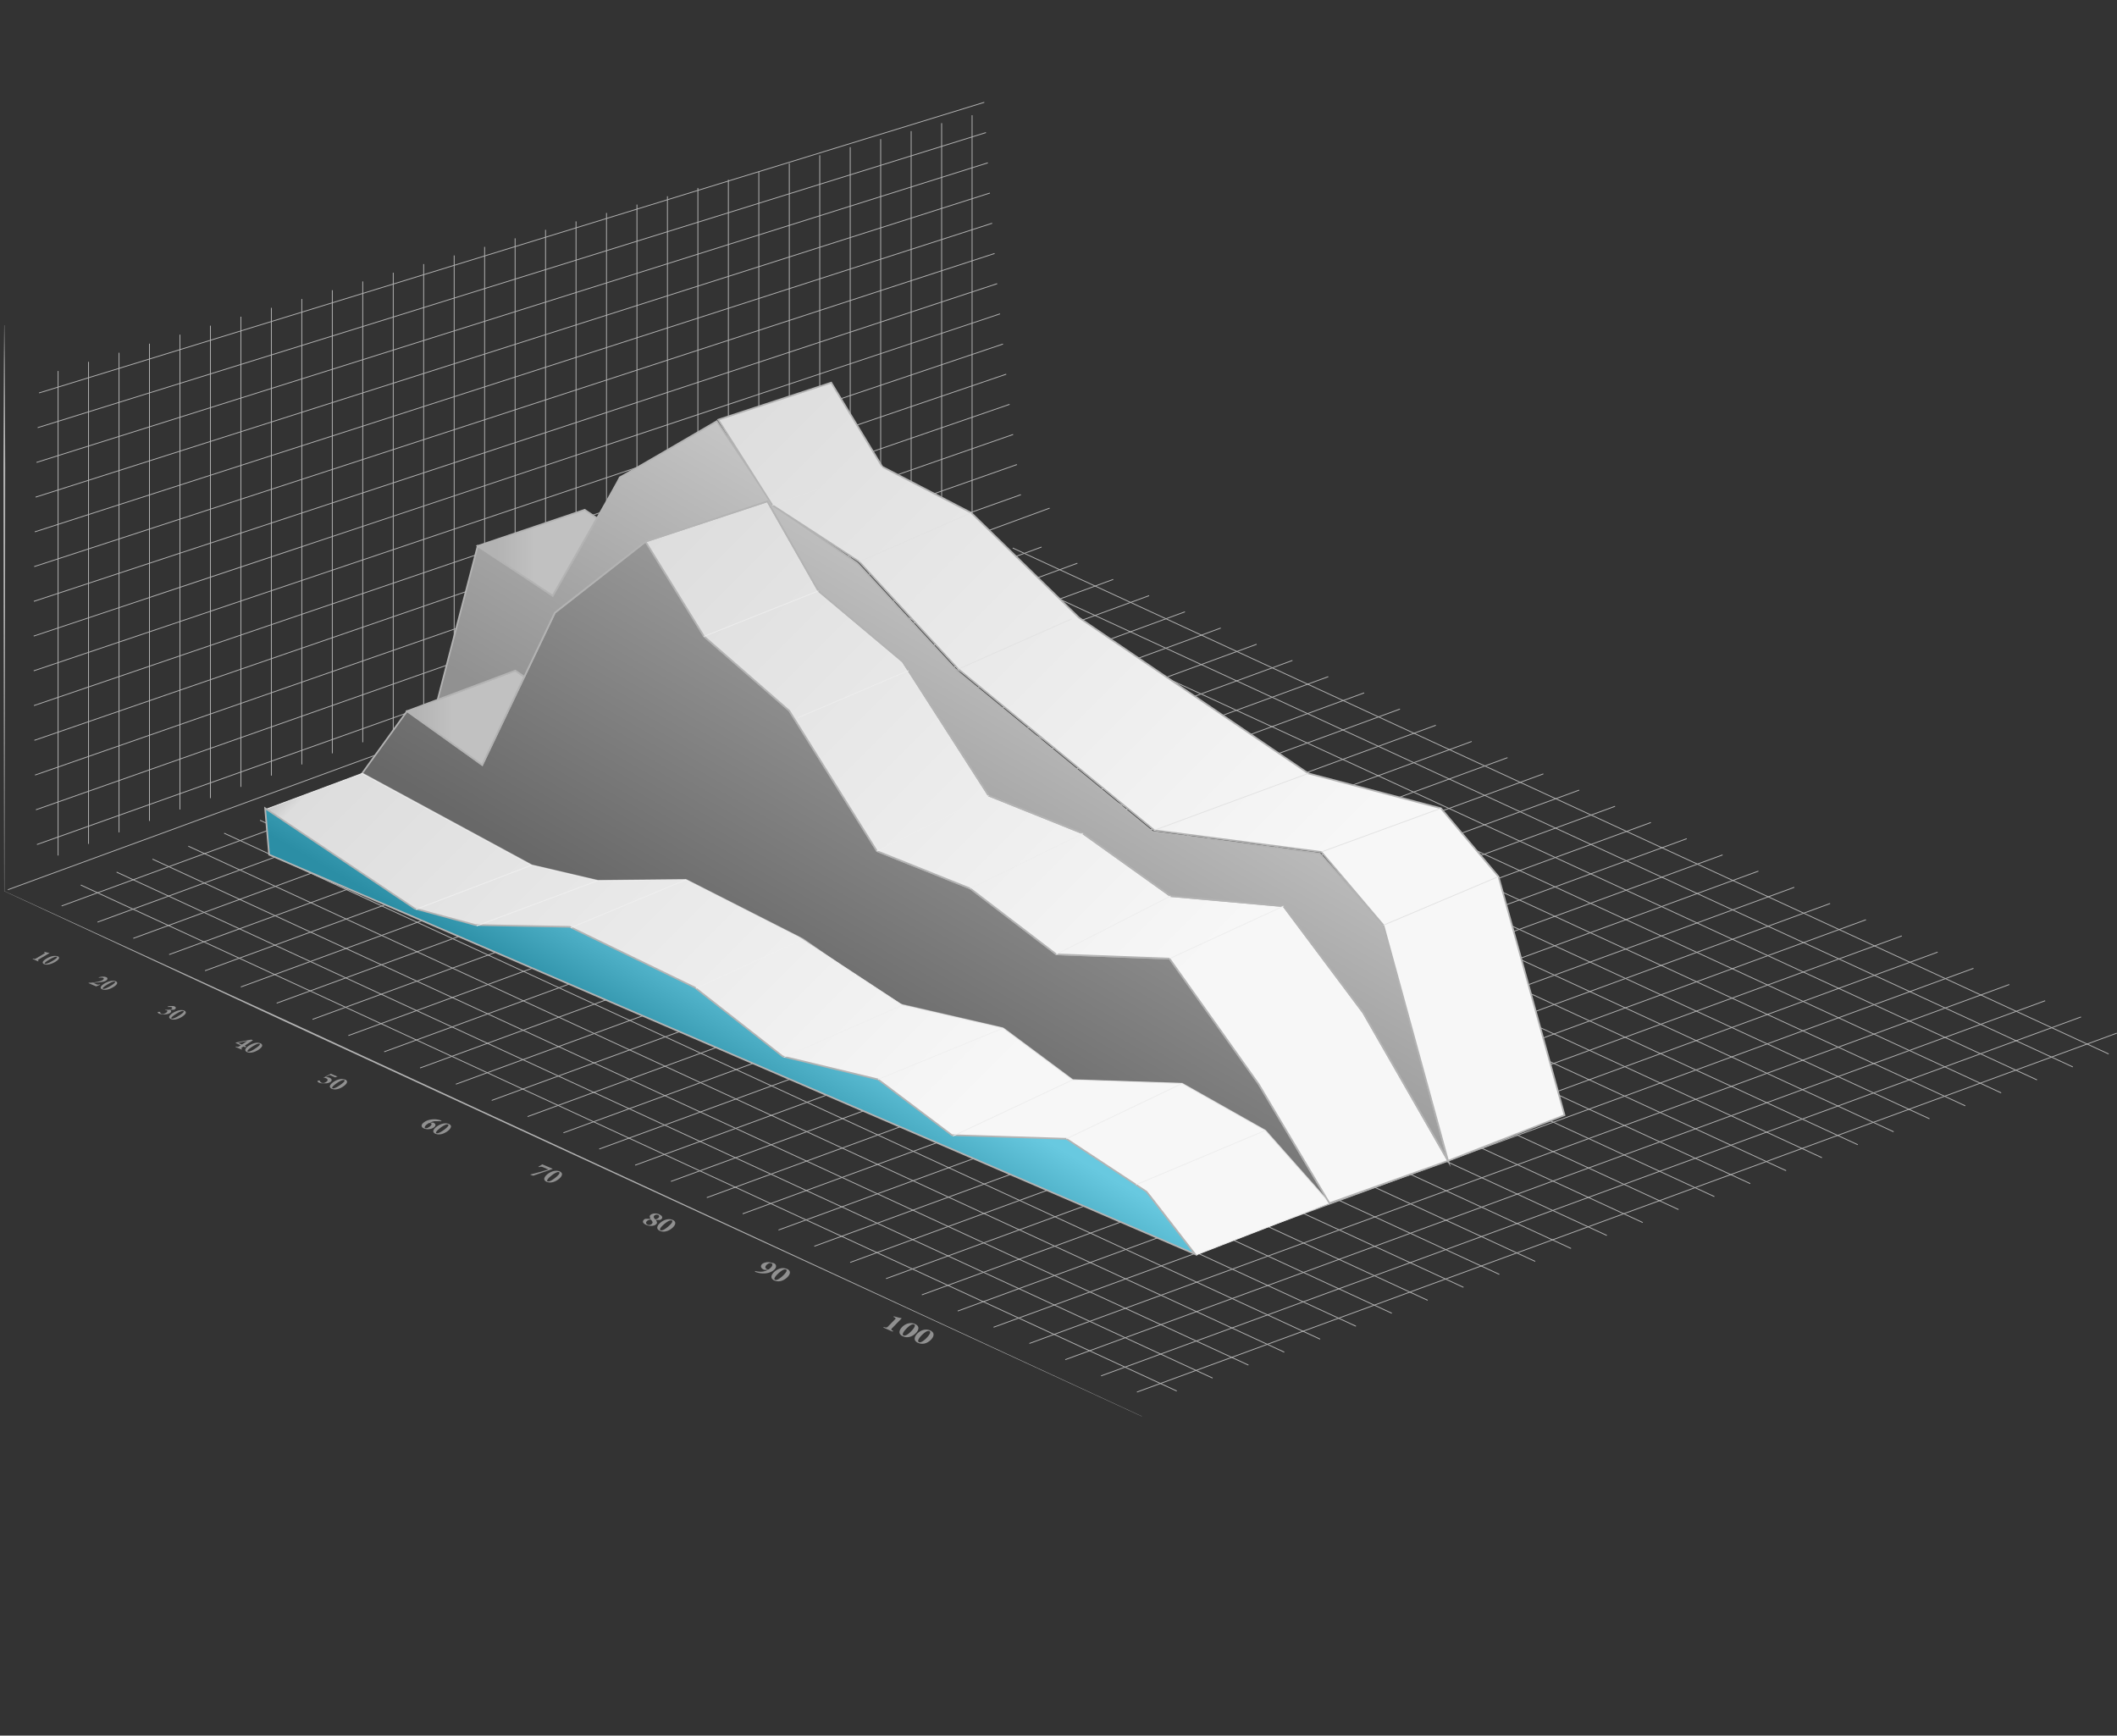 <svg xmlns="http://www.w3.org/2000/svg" xmlns:xlink="http://www.w3.org/1999/xlink" viewBox="0 0 641.03 525.52"><rect x="0" y="0" width="641.03" height="525.52" fill="#333333" stroke="none"/><defs><style>.cls-1,.cls-23,.cls-24,.cls-3,.cls-6,.cls-9{fill:none;}.cls-2{clip-path:url(#clip-path);}.cls-3,.cls-6{stroke:#b3b3b3;}.cls-23,.cls-24,.cls-3,.cls-6,.cls-9{stroke-miterlimit:10;}.cls-23,.cls-24,.cls-3,.cls-9{stroke-width:0.25px;}.cls-4{clip-path:url(#clip-path-3);}.cls-5{fill:url(#linear-gradient);}.cls-6{stroke-width:0.5px;}.cls-7{clip-path:url(#clip-path-5);}.cls-8{fill:url(#linear-gradient-2);}.cls-9{stroke:#ededed;}.cls-10{clip-path:url(#clip-path-7);}.cls-11{fill:url(#linear-gradient-3);}.cls-12{clip-path:url(#clip-path-9);}.cls-13{fill:url(#linear-gradient-4);}.cls-14{clip-path:url(#clip-path-11);}.cls-15{fill:url(#linear-gradient-5);}.cls-16{clip-path:url(#clip-path-13);}.cls-17{fill:url(#linear-gradient-6);}.cls-18{clip-path:url(#clip-path-15);}.cls-19{fill:url(#linear-gradient-7);}.cls-20{clip-path:url(#clip-path-17);}.cls-21{fill:url(#linear-gradient-8);}.cls-22{fill:#b3b3b3;}.cls-23{stroke:#efefef;}.cls-24{stroke:#e2e2e2;}.cls-25{isolation:isolate;}.cls-26{clip-path:url(#clip-path-19);}.cls-27{clip-path:url(#clip-path-20);}.cls-28{fill:#909090;}</style><clipPath id="clip-path" transform="translate(1.04 30.87)"><rect class="cls-1" width="640" height="398"/></clipPath><clipPath id="clip-path-3" transform="translate(1.04 30.87)"><path class="cls-1" d="M166.95,154.65l-22,46.1-22.75-16.29L108.6,203.31l51.32,27.8,20,4.69,26.72-.28,35.44,18,27.72,19.34L302,280.3a3.31,3.31,0,0,1,1.24.57l20.52,15.26,33.13,1.1L382,311.44l19.48,22-21.46-36.07-27-38-34.28-1.3-26.07-19.95L264.5,226.83l-26.56-42.51-25.8-22.5-17.71-28.71Z"/></clipPath><linearGradient id="linear-gradient" x1="-397.53" y1="-958.87" x2="-396.47" y2="-958.87" gradientTransform="matrix(-51.19, 88.66, 88.66, 51.19, 64954.76, 84538.8)" gradientUnits="userSpaceOnUse"><stop offset="0" stop-color="#9b9b9b"/><stop offset="1" stop-color="#686868"/></linearGradient><clipPath id="clip-path-5" transform="translate(1.04 30.87)"><path class="cls-1" d="M79.6,214.13l45.27,30.36,18.42,5,28.55.55,37.86,18.36,26.54,21.71,27.87,6.73,23.44,16.28,34.65,1.1s23.81,15.87,24.27,16,14.68,18.9,14.68,18.9l40.37-15.68-19.48-22-25.19-14.22-33.13-1.1-21.07-15.66-30.48-7L240.85,252.9l-34.21-17.37-26.72.28-20-4.69-51.32-27.8Z"/></clipPath><linearGradient id="linear-gradient-2" x1="-411.33" y1="-966.73" x2="-410.25" y2="-966.73" gradientTransform="matrix(-209.1, -209.1, -209.1, 209.1, -287796.02, 116551.19)" gradientUnits="userSpaceOnUse"><stop offset="0" stop-color="#f7f7f7"/><stop offset="0.32" stop-color="#f7f7f7"/><stop offset="0.97" stop-color="#ddd"/><stop offset="1" stop-color="#b3b3b3"/></linearGradient><clipPath id="clip-path-7" transform="translate(1.04 30.87)"><polygon class="cls-1" points="80.45 227.91 360.8 348.85 346.12 329.95 321.85 313.94 287.2 312.84 264.82 295.96 235.97 289 209.34 268.12 171.48 249.76 142.94 249.21 124.52 244.22 79.24 213.87 80.45 227.91"/></clipPath><linearGradient id="linear-gradient-3" x1="-379.43" y1="-939.18" x2="-378.37" y2="-939.18" gradientTransform="matrix(-17.64, 30.55, 30.55, 17.64, 22232.83, 28456.01)" gradientUnits="userSpaceOnUse"><stop offset="0" stop-color="#68c9e0"/><stop offset="1" stop-color="#2b8ea5"/></linearGradient><clipPath id="clip-path-9" transform="translate(1.04 30.87)"><polygon class="cls-1" points="122.22 184.46 144.97 200.75 157.71 174.03 155 172.18 122.22 184.46"/></clipPath><linearGradient id="linear-gradient-4" x1="-394.26" y1="-1010.93" x2="-393.17" y2="-1010.93" gradientTransform="matrix(32.7, 0, 0, -32.7, 13014.12, -32836.61)" gradientUnits="userSpaceOnUse"><stop offset="0" stop-color="#b3b3b3"/><stop offset="0.11" stop-color="#b3b3b3"/><stop offset="0.43" stop-color="#c1c1c1"/><stop offset="1" stop-color="#c1c1c1"/></linearGradient><clipPath id="clip-path-11" transform="translate(1.04 30.87)"><polygon class="cls-1" points="194.43 133.12 212.14 161.82 237.94 184.32 264.5 226.83 292.74 238.15 318.81 258.1 353.09 259.39 380.06 297.37 401.52 333.44 437.45 320.62 411.72 275.73 387.61 243.5 353.42 240.45 326.83 221.47 298.31 210.03 272.32 169.47 246.78 148.05 231.34 120.92 194.43 133.12"/></clipPath><linearGradient id="linear-gradient-5" x1="-411.39" y1="-966.74" x2="-410.3" y2="-966.74" gradientTransform="matrix(-207.49, -207.49, -207.49, 207.49, -285517.91, 115600.57)" xlink:href="#linear-gradient-2"/><clipPath id="clip-path-13" transform="translate(1.04 30.87)"><path class="cls-1" d="M186.6,113.64s0,0,0,0,0,0,0,0h0m0,0c-.18.79-20.3,35.86-20.3,35.86L143.6,134.45,131.48,181,155,172.18l2.71,1.85,9.24-19.38,27.48-21.53,36.91-12.2,15.45,27.14,25.53,21.42,26,40.56,28.52,11.44,26.58,19,34.19,3.05,24.11,32.23,25.73,44.88-19.58-71.34-19.27-21.73L348,221l-59.36-48.79-30-32.53-25.3-17.33L216,96.66s-28.48,16.65-29.36,17"/></clipPath><linearGradient id="linear-gradient-6" x1="-398.45" y1="-959.8" x2="-397.4" y2="-959.8" gradientTransform="matrix(-56.68, 98.16, 98.16, 56.68, 71956.65, 93688.93)" gradientUnits="userSpaceOnUse"><stop offset="0" stop-color="#ccc"/><stop offset="1" stop-color="#919191"/></linearGradient><clipPath id="clip-path-15" transform="translate(1.04 30.87)"><polygon class="cls-1" points="143.6 134.44 166.31 149.5 179.74 126 176 123.49 143.6 134.44"/></clipPath><linearGradient id="linear-gradient-7" x1="-394.44" y1="-1010.21" x2="-393.35" y2="-1010.21" gradientTransform="matrix(33.29, 0, 0, -33.29, 13277.27, -33467.15)" xlink:href="#linear-gradient-4"/><clipPath id="clip-path-17" transform="translate(1.04 30.87)"><polygon class="cls-1" points="216.45 96.21 231.81 120.47 232.83 122.09 259.15 139.2 289.13 171.73 348.49 220.52 399.06 227.09 417.87 249.27 437.45 320.62 472.71 306.79 452.71 234.55 435.29 213.87 395.13 203.31 325.67 156.15 293.07 124.41 266.11 110.45 250.67 84.98 216.45 96.21"/></clipPath><linearGradient id="linear-gradient-8" x1="-411.05" y1="-966.88" x2="-409.96" y2="-966.88" gradientTransform="matrix(-225.35, -225.35, -225.35, 225.35, -310055.42, 125615)" xlink:href="#linear-gradient-2"/><clipPath id="clip-path-19" transform="translate(1.04 30.87)"><rect class="cls-1" x="8.69" y="257.13" width="274.05" height="119.53"/></clipPath><clipPath id="clip-path-20" transform="translate(1.04 30.87)"><polygon class="cls-1" points="8.69 259.51 12.82 257.13 282.73 372.82 279.09 376.66 8.69 259.51"/></clipPath></defs><title>Asset 2</title><g id="Layer_2" data-name="Layer 2"><g id="Layer_6" data-name="Layer 6"><g id="About"><g class="cls-2"><line class="cls-3" x1="294.35" y1="161.11" x2="294.35" y2="34.89"/><line class="cls-3" x1="285.13" y1="164.14" x2="285.13" y2="37.29"/><line class="cls-3" x1="275.9" y1="167.19" x2="275.9" y2="39.7"/><line class="cls-3" x1="266.67" y1="170.26" x2="266.67" y2="42.13"/><line class="cls-3" x1="257.45" y1="173.33" x2="257.45" y2="44.56"/><line class="cls-3" x1="248.22" y1="176.43" x2="248.22" y2="47.01"/><line class="cls-3" x1="239" y1="179.54" x2="239" y2="49.47"/><line class="cls-3" x1="229.77" y1="182.66" x2="229.77" y2="51.94"/><line class="cls-3" x1="220.55" y1="185.8" x2="220.55" y2="54.42"/><line class="cls-3" x1="211.32" y1="188.96" x2="211.32" y2="56.92"/><line class="cls-3" x1="202.1" y1="192.13" x2="202.1" y2="59.43"/><line class="cls-3" x1="192.87" y1="195.32" x2="192.87" y2="61.95"/><line class="cls-3" x1="183.65" y1="198.52" x2="183.65" y2="64.48"/><line class="cls-3" x1="174.42" y1="201.75" x2="174.42" y2="67.03"/><line class="cls-3" x1="165.19" y1="204.98" x2="165.19" y2="69.59"/><line class="cls-3" x1="155.97" y1="208.24" x2="155.97" y2="72.16"/><line class="cls-3" x1="146.74" y1="211.5" x2="146.74" y2="74.75"/><line class="cls-3" x1="137.52" y1="214.79" x2="137.52" y2="77.35"/><line class="cls-3" x1="128.29" y1="218.09" x2="128.29" y2="79.96"/><line class="cls-3" x1="119.07" y1="221.41" x2="119.07" y2="82.58"/><line class="cls-3" x1="109.84" y1="224.75" x2="109.84" y2="85.22"/><line class="cls-3" x1="100.62" y1="228.1" x2="100.62" y2="87.87"/><line class="cls-3" x1="91.39" y1="231.47" x2="91.39" y2="90.54"/><line class="cls-3" x1="82.17" y1="234.85" x2="82.17" y2="93.21"/><line class="cls-3" x1="72.94" y1="238.26" x2="72.94" y2="95.9"/><line class="cls-3" x1="63.71" y1="241.68" x2="63.71" y2="98.61"/><line class="cls-3" x1="54.49" y1="245.11" x2="54.49" y2="101.33"/><line class="cls-3" x1="45.26" y1="248.57" x2="45.26" y2="104.06"/><line class="cls-3" x1="36.04" y1="252.04" x2="36.04" y2="106.81"/><line class="cls-3" x1="26.81" y1="255.53" x2="26.81" y2="109.56"/><line class="cls-3" x1="17.59" y1="259.04" x2="17.59" y2="112.34"/><g class="cls-2"><line class="cls-3" x1="344.27" y1="421.5" x2="640.99" y2="312.82"/></g><line class="cls-3" x1="333.41" y1="416.6" x2="630.14" y2="307.92"/><line class="cls-3" x1="322.56" y1="411.69" x2="619.28" y2="303.01"/><line class="cls-3" x1="311.7" y1="406.78" x2="608.43" y2="298.1"/><line class="cls-3" x1="300.85" y1="401.88" x2="597.57" y2="293.2"/><line class="cls-3" x1="290" y1="396.97" x2="586.72" y2="288.29"/><line class="cls-3" x1="279.14" y1="392.07" x2="575.87" y2="283.38"/><line class="cls-3" x1="268.29" y1="387.16" x2="565.01" y2="278.48"/><line class="cls-3" x1="257.44" y1="382.25" x2="554.16" y2="273.57"/><line class="cls-3" x1="246.58" y1="377.35" x2="543.31" y2="268.66"/><line class="cls-3" x1="235.73" y1="372.44" x2="532.45" y2="263.76"/><line class="cls-3" x1="224.88" y1="367.53" x2="521.6" y2="258.85"/><line class="cls-3" x1="214.02" y1="362.63" x2="510.75" y2="253.94"/><line class="cls-3" x1="203.17" y1="357.72" x2="499.89" y2="249.04"/><line class="cls-3" x1="192.32" y1="352.81" x2="489.04" y2="244.13"/><line class="cls-3" x1="181.46" y1="347.91" x2="478.19" y2="239.23"/><line class="cls-3" x1="170.61" y1="343" x2="467.33" y2="234.32"/><line class="cls-3" x1="159.76" y1="338.09" x2="456.48" y2="229.41"/><line class="cls-3" x1="148.9" y1="333.19" x2="445.63" y2="224.51"/><line class="cls-3" x1="138.05" y1="328.28" x2="434.77" y2="219.6"/><line class="cls-3" x1="127.2" y1="323.37" x2="423.92" y2="214.69"/><line class="cls-3" x1="116.34" y1="318.47" x2="413.07" y2="209.79"/><line class="cls-3" x1="105.49" y1="313.56" x2="402.21" y2="204.88"/><line class="cls-3" x1="94.64" y1="308.65" x2="391.36" y2="199.97"/><line class="cls-3" x1="83.78" y1="303.75" x2="380.51" y2="195.07"/><line class="cls-3" x1="72.93" y1="298.84" x2="369.65" y2="190.16"/><line class="cls-3" x1="62.08" y1="293.93" x2="358.8" y2="185.25"/><line class="cls-3" x1="51.22" y1="289.03" x2="347.95" y2="180.35"/><line class="cls-3" x1="40.37" y1="284.12" x2="337.09" y2="175.44"/><line class="cls-3" x1="29.52" y1="279.21" x2="326.24" y2="170.53"/><line class="cls-3" x1="18.66" y1="274.31" x2="315.39" y2="165.63"/><line class="cls-3" x1="11.82" y1="118.98" x2="298.04" y2="30.98"/><line class="cls-3" x1="11.41" y1="129.49" x2="298.55" y2="40.14"/><line class="cls-3" x1="11.06" y1="140.01" x2="299.12" y2="49.3"/><line class="cls-3" x1="10.77" y1="150.53" x2="299.74" y2="58.45"/><line class="cls-3" x1="10.54" y1="161.04" x2="300.42" y2="67.6"/><line class="cls-3" x1="10.36" y1="171.56" x2="301.16" y2="76.75"/><line class="cls-3" x1="10.25" y1="182.08" x2="301.95" y2="85.89"/><line class="cls-3" x1="10.2" y1="192.6" x2="302.8" y2="95.03"/><line class="cls-3" x1="10.21" y1="203.12" x2="303.71" y2="104.17"/><line class="cls-3" x1="10.28" y1="213.64" x2="304.68" y2="113.3"/><line class="cls-3" x1="10.42" y1="224.16" x2="305.7" y2="122.43"/><line class="cls-3" x1="10.61" y1="234.68" x2="306.78" y2="131.55"/><line class="cls-3" x1="10.87" y1="245.19" x2="307.93" y2="140.66"/><line class="cls-3" x1="11.19" y1="255.71" x2="309.13" y2="149.78"/><line class="cls-3" x1="306.65" y1="165.93" x2="638.51" y2="319.14"/><line class="cls-3" x1="295.8" y1="169.85" x2="627.66" y2="323.06"/><line class="cls-3" x1="284.94" y1="173.78" x2="616.81" y2="326.99"/><line class="cls-3" x1="274.09" y1="177.7" x2="605.95" y2="330.91"/><line class="cls-3" x1="263.24" y1="181.63" x2="595.1" y2="334.84"/><line class="cls-3" x1="252.38" y1="185.55" x2="584.25" y2="338.76"/><line class="cls-3" x1="241.53" y1="189.48" x2="573.39" y2="342.69"/><line class="cls-3" x1="230.68" y1="193.4" x2="562.54" y2="346.61"/><line class="cls-3" x1="219.82" y1="197.33" x2="551.69" y2="350.54"/><line class="cls-3" x1="208.97" y1="201.25" x2="540.83" y2="354.47"/><line class="cls-3" x1="198.12" y1="205.18" x2="529.98" y2="358.39"/><line class="cls-3" x1="187.26" y1="209.1" x2="519.12" y2="362.32"/><line class="cls-3" x1="176.41" y1="213.03" x2="508.27" y2="366.24"/><line class="cls-3" x1="165.56" y1="216.95" x2="497.42" y2="370.17"/><line class="cls-3" x1="154.7" y1="220.88" x2="486.56" y2="374.09"/><line class="cls-3" x1="143.85" y1="224.8" x2="475.71" y2="378.02"/><line class="cls-3" x1="132.99" y1="228.73" x2="464.86" y2="381.94"/><line class="cls-3" x1="122.14" y1="232.65" x2="454" y2="385.87"/><line class="cls-3" x1="111.29" y1="236.58" x2="443.15" y2="389.79"/><line class="cls-3" x1="100.43" y1="240.5" x2="432.3" y2="393.72"/><line class="cls-3" x1="89.58" y1="244.43" x2="421.44" y2="397.64"/><line class="cls-3" x1="78.73" y1="248.36" x2="410.59" y2="401.57"/><line class="cls-3" x1="67.87" y1="252.28" x2="399.74" y2="405.49"/><line class="cls-3" x1="57.02" y1="256.21" x2="388.88" y2="409.42"/><line class="cls-3" x1="46.17" y1="260.13" x2="378.03" y2="413.34"/><line class="cls-3" x1="35.31" y1="264.06" x2="367.18" y2="417.27"/><line class="cls-3" x1="24.46" y1="267.98" x2="356.32" y2="421.19"/><line class="cls-3" x1="2.38" y1="269.4" x2="317.83" y2="153.86"/><g class="cls-4"><polygon class="cls-5" points="498.5 214.06 329.33 478.99 13.7 314.23 182.87 49.3 498.5 214.06"/></g><g class="cls-2"><path class="cls-6" d="M108.6,203.31l13.62-18.85L145,200.75l22-46.1,27.48-21.53,17.71,28.71,25.8,22.5,26.56,42.51,28.24,11.32,26.07,19.94,34.28,1.3,27,38,21.46,36.07-19.48-22-25.19-14.22-33.13-1.1-20.52-15.26a3.31,3.31,0,0,0-1.24-.57l-32.18-7.44-27.72-19.34-35.44-18-26.72.28-20-4.69Z" transform="translate(1.04 30.87)"/></g><g class="cls-7"><polygon class="cls-8" points="241.59 525.52 0 307.08 241.59 88.64 483.19 307.08 241.59 525.52"/></g><g class="cls-2"><path class="cls-9" d="M79.6,214.13l45.27,30.36,18.42,5,28.55.55,37.86,18.36,26.54,21.71,27.87,6.73,23.45,16.28,34.65,1.1s23.82,15.87,24.27,16,14.68,18.9,14.68,18.9l40.37-15.68-19.48-22-25.19-14.22-33.13-1.1-21.06-15.66-30.49-7L240.85,252.9l-34.21-17.37-26.72.28-20-4.69-51.32-27.8Z" transform="translate(1.04 30.87)"/></g><g class="cls-10"><polygon class="cls-11" points="426.48 278.48 291.45 489.95 15.63 345.98 150.67 134.5 426.48 278.48"/></g><g class="cls-2"><polygon class="cls-6" points="81.49 258.78 80.28 244.74 125.55 275.09 143.97 280.08 172.52 280.63 210.38 298.99 237.01 319.87 265.86 326.83 288.23 343.71 322.88 344.81 347.16 360.82 361.84 379.72 81.49 258.78"/></g><g class="cls-12"><rect class="cls-13" x="123.26" y="203.05" width="35.49" height="28.57"/></g><g class="cls-2"><polygon class="cls-6" points="156.04 203.05 123.26 215.33 146 231.62 158.74 204.9 156.04 203.05"/></g><g class="cls-14"><polygon class="cls-15" points="316.97 474.17 77.94 258.05 316.97 41.92 556.01 258.05 316.97 474.17"/></g><g class="cls-2"><polygon class="cls-6" points="232.37 151.78 247.82 178.92 273.35 200.34 299.35 240.9 327.87 252.34 354.45 271.32 388.64 274.37 412.75 306.6 438.48 351.48 402.56 364.31 381.1 328.23 354.12 290.26 319.85 288.96 293.77 269.02 265.53 257.7 238.97 215.19 213.17 192.69 195.46 163.98 232.37 151.78"/></g><g class="cls-16"><polygon class="cls-17" points="545.74 183.51 361.99 471.27 25.26 295.49 209.01 7.74 545.74 183.51"/></g><g class="cls-2"><path class="cls-6" d="M143.6,134.44,131.48,181,155,172.18l2.71,1.85,9.24-19.38,27.48-21.53,36.91-12.2,15.45,27.13,25.53,21.42,26,40.56,28.52,11.44,26.58,19,34.19,3.05,24.11,32.23,25.73,44.88-19.58-71.34-19.27-21.73L348,221l-59.36-48.79-30-32.53-25.3-17.33L216,96.66s-30,17.53-29.38,17-20.29,35.87-20.29,35.87Z" transform="translate(1.04 30.87)"/></g><g class="cls-18"><rect class="cls-19" x="144.63" y="154.36" width="36.14" height="26.01"/></g><g class="cls-2"><polygon class="cls-6" points="177.04 154.36 144.63 165.31 167.35 180.37 180.77 156.87 177.04 154.36"/></g><g class="cls-20"><polygon class="cls-21" points="345.62 467.34 87.18 233.67 345.62 0 604.06 233.67 345.62 467.34"/></g><g class="cls-2"><polygon class="cls-6" points="251.7 115.85 217.48 127.08 232.84 151.34 233.87 152.96 260.18 170.07 290.17 202.6 349.52 251.39 400.1 257.96 418.9 280.14 438.48 351.48 473.75 337.66 453.75 265.42 436.32 244.74 396.17 234.18 326.71 187.01 294.1 155.28 267.15 141.32 251.7 115.85"/><path class="cls-22" d="M.24,239,.05,153.28,0,110.45C.09,96.17.08,81.89.24,67.61H.3c.16,14.28.16,28.56.24,42.84L.49,153.28.3,239Z" transform="translate(1.04 30.87)"/><polygon class="cls-22" points="345.72 428.87 173.42 349.51 87.29 309.8 1.29 269.85 1.32 269.81 87.54 309.37 173.62 349.16 345.75 428.82 345.72 428.87"/><line class="cls-23" x1="125.9" y1="275.35" x2="160.96" y2="261.98"/><line class="cls-23" x1="144.32" y1="280.34" x2="180.96" y2="266.67"/><line class="cls-23" x1="172.87" y1="280.89" x2="207.68" y2="266.4"/><line class="cls-23" x1="210.73" y1="299.25" x2="243.11" y2="284.39"/><line class="cls-23" x1="237.36" y1="320.13" x2="273.22" y2="304.33"/><line class="cls-23" x1="265.86" y1="326.83" x2="303.7" y2="311.33"/><line class="cls-9" x1="288.58" y1="343.97" x2="324.76" y2="326.99"/><line class="cls-9" x1="322.89" y1="344.81" x2="357.89" y2="328.1"/><line class="cls-9" x1="343.99" y1="358.73" x2="383.08" y2="342.31"/><line class="cls-9" x1="213.17" y1="192.69" x2="247.82" y2="178.92"/><line class="cls-9" x1="241.6" y1="217.33" x2="275.09" y2="203.05"/><line class="cls-9" x1="265.53" y1="257.7" x2="299.35" y2="240.9"/><line class="cls-9" x1="293.77" y1="269.02" x2="327.87" y2="252.34"/><line class="cls-9" x1="319.84" y1="288.96" x2="354.45" y2="271.32"/><line class="cls-9" x1="354.12" y1="290.26" x2="388.64" y2="274.37"/><line class="cls-24" x1="233.87" y1="152.96" x2="267.15" y2="141.32"/><line class="cls-24" x1="260.18" y1="170.07" x2="294.1" y2="155.28"/><line class="cls-24" x1="290.16" y1="202.6" x2="324.51" y2="187.39"/><line class="cls-24" x1="349.52" y1="251.39" x2="396.17" y2="234.18"/><line class="cls-24" x1="400.1" y1="257.96" x2="436.32" y2="244.74"/><line class="cls-24" x1="418.9" y1="280.14" x2="453.75" y2="265.42"/><g class="cls-25"><g class="cls-26"><g class="cls-27"><path class="cls-28" d="M14,257.69l-.43-.08-.41-.09-.39-.09-.36-.1-.18.1.2.11.13.09s0,0,0,.07a.2.2,0,0,1-.08.08l-.18.11L10,259.26l-.28.15a.79.79,0,0,1-.23.06.75.75,0,0,1-.23,0L9,259.37l-.2.11,1.7.74.2-.11a1.28,1.28,0,0,1-.22-.13s-.07-.07-.06-.11a.23.23,0,0,1,.1-.12l.25-.16L14,257.69" transform="translate(1.04 30.87)"/><path class="cls-28" d="M12.57,260.94a.13.13,0,0,1-.07-.19,1,1,0,0,1,.26-.3,4.86,4.86,0,0,1,.5-.37l.64-.4.67-.37c.22-.11.44-.21.65-.3a3.09,3.09,0,0,1,.55-.17.68.68,0,0,1,.38,0,.12.12,0,0,1,.08.19.93.93,0,0,1-.26.3,5,5,0,0,1-.49.37l-.63.39-.69.38c-.23.12-.45.22-.66.3a3.19,3.19,0,0,1-.55.17.67.67,0,0,1-.38,0m3.84-2.23a2,2,0,0,0-.77-.15,3.71,3.71,0,0,0-.86.1,5.83,5.83,0,0,0-.87.28,6.56,6.56,0,0,0-.79.39,5.11,5.11,0,0,0-.65.44,2.13,2.13,0,0,0-.46.47.55.55,0,0,0-.1.45.65.65,0,0,0,.41.37,2,2,0,0,0,.8.15,3.63,3.63,0,0,0,.88-.12,5.77,5.77,0,0,0,.87-.3,7,7,0,0,0,.77-.39,5.25,5.25,0,0,0,.64-.44,2.17,2.17,0,0,0,.45-.47.54.54,0,0,0,.1-.45.65.65,0,0,0-.41-.37" transform="translate(1.04 30.87)"/><path class="cls-28" d="M31.07,265l-.29-.1-.3-.05-.32,0-.33,0-.95.19,0,.15.35-.05.34,0,.32,0a1.14,1.14,0,0,1,.27.07.52.52,0,0,1,.21.15.2.2,0,0,1,0,.17.42.42,0,0,1-.12.19,1.36,1.36,0,0,1-.25.19,3,3,0,0,1-.42.2,4.54,4.54,0,0,1-.49.16l-.56.13-.65.11-.49.07-.5.06-.5.05-.49,0-.18.11,2.37,1,.27-.11.3-.13.32-.14.33-.13-.12-.12-.36.08-.24,0-.19,0-.21-.08-1-.44,1.5-.13.74-.08.62-.1a4.12,4.12,0,0,0,.52-.14,2.6,2.6,0,0,0,.44-.2,1.34,1.34,0,0,0,.38-.31.49.49,0,0,0,.11-.31.42.42,0,0,0-.12-.28,1,1,0,0,0-.34-.22" transform="translate(1.04 30.87)"/><path class="cls-28" d="M30.14,268.54a.14.14,0,0,1-.08-.2,1,1,0,0,1,.26-.31,4.73,4.73,0,0,1,.5-.39l.64-.41.67-.38c.22-.12.44-.22.65-.31a3,3,0,0,1,.55-.18.71.71,0,0,1,.39,0,.14.14,0,0,1,.09.19,1,1,0,0,1-.25.31,4.72,4.72,0,0,1-.49.38l-.63.41-.69.39c-.23.12-.45.23-.66.31a3,3,0,0,1-.56.18.68.68,0,0,1-.39,0M34,266.24a2.06,2.06,0,0,0-.79-.15,3.61,3.61,0,0,0-.88.11,5.56,5.56,0,0,0-.88.29,6.53,6.53,0,0,0-.79.4,5,5,0,0,0-.65.45,2.07,2.07,0,0,0-.45.49.56.56,0,0,0-.09.47.7.7,0,0,0,.43.38,2.08,2.08,0,0,0,.82.16,3.54,3.54,0,0,0,.89-.12,5.64,5.64,0,0,0,.88-.3,6.73,6.73,0,0,0,.77-.4,4.91,4.91,0,0,0,.64-.45,2.09,2.09,0,0,0,.44-.49.55.55,0,0,0,.08-.46.71.71,0,0,0-.43-.38" transform="translate(1.04 30.87)"/><path class="cls-28" d="M51.7,273.84a1.88,1.88,0,0,0-.31-.1l-.32,0h-.31l-.29,0-.72.13,0,.16.34,0,.3,0,.26,0,.23.07h0a.46.46,0,0,1,.16.11.2.2,0,0,1,.06.14.26.26,0,0,1-.06.16.8.8,0,0,1-.21.17,1.24,1.24,0,0,1-.34.14,2,2,0,0,1-.4.06,3.49,3.49,0,0,1-.47,0l-.53-.07-.16.15.1,0,.1,0,.1,0,.09,0a.67.67,0,0,1,.22.14.3.3,0,0,1,.09.2.38.38,0,0,1-.1.24,1.34,1.34,0,0,1-.34.29,2.62,2.62,0,0,1-.39.2,1.88,1.88,0,0,1-.37.11,1.29,1.29,0,0,1-.33,0,.82.82,0,0,1-.27-.06.77.77,0,0,1-.21-.13.54.54,0,0,1-.12-.15.61.61,0,0,1-.05-.15,1.13,1.13,0,0,1,0-.12.08.08,0,0,0,0,0v0l0,0H47l-.12,0-.1,0-.06,0,0,0a.18.18,0,0,0,0,.05.27.27,0,0,0,0,.07.28.28,0,0,0,0,.09l.09.11.14.11.19.1a2.65,2.65,0,0,0,.52.14,5.78,5.78,0,0,0,.84.08,4.59,4.59,0,0,0,1-.07,2.6,2.6,0,0,0,.9-.33,1,1,0,0,0,.27-.23.51.51,0,0,0,.12-.25.41.41,0,0,0-.06-.26.85.85,0,0,0-.26-.26l0,0h.76l.17,0,.16,0,.15-.05.14-.07a.92.92,0,0,0,.27-.24.35.35,0,0,0,.07-.25.41.41,0,0,0-.14-.25,1.22,1.22,0,0,0-.36-.22" transform="translate(1.04 30.87)"/><path class="cls-28" d="M50.93,277.54a.15.15,0,0,1-.09-.21,1,1,0,0,1,.25-.33,4.85,4.85,0,0,1,.49-.4c.19-.14.41-.29.63-.43l.67-.4c.22-.12.44-.23.65-.32a3,3,0,0,1,.56-.18.7.7,0,0,1,.4,0,.15.15,0,0,1,.1.2.92.92,0,0,1-.24.32,4.66,4.66,0,0,1-.48.39c-.19.14-.4.28-.63.42l-.69.41c-.23.13-.45.24-.66.33a3.06,3.06,0,0,1-.56.19.69.69,0,0,1-.4,0m3.82-2.4a2.14,2.14,0,0,0-.82-.16,3.59,3.59,0,0,0-.89.11,5.48,5.48,0,0,0-.89.31,6.36,6.36,0,0,0-.8.42,4.7,4.7,0,0,0-.64.47,2,2,0,0,0-.43.51.59.59,0,0,0-.07.49.78.78,0,0,0,.46.4,2.16,2.16,0,0,0,.85.17,3.58,3.58,0,0,0,.91-.12,5.45,5.45,0,0,0,.88-.32,6.6,6.6,0,0,0,.77-.42,5,5,0,0,0,.63-.47,2,2,0,0,0,.43-.51.57.57,0,0,0,.06-.48.78.78,0,0,0-.46-.4" transform="translate(1.04 30.87)"/><path class="cls-28" d="M71.09,284.91l.73-.17.7-.15.67-.14.65-.13h0l-1.64,1.08-1.12-.48m4.45-.81-.46-.2-1.05.18-1.13.21-1.18.23-1.21.25-.23.15,1.6.69-.42.28-.24.14a.61.61,0,0,1-.21.05.78.78,0,0,1-.24,0l-.32-.1-.2.13,1.87.81.2-.13-.24-.14c-.05,0-.08-.07-.08-.11a.16.16,0,0,1,.07-.11l.2-.15.43-.28.54.23.34-.23-.54-.23,2.51-1.65" transform="translate(1.04 30.87)"/><path class="cls-28" d="M74,287.54a.16.16,0,0,1-.11-.22,1,1,0,0,1,.24-.34,4.65,4.65,0,0,1,.48-.42c.19-.15.41-.3.63-.45s.44-.28.67-.41a7.18,7.18,0,0,1,.65-.34,2.77,2.77,0,0,1,.57-.19.71.71,0,0,1,.41,0,.16.16,0,0,1,.11.21.89.89,0,0,1-.23.34,4.38,4.38,0,0,1-.48.41c-.19.15-.4.3-.62.44s-.46.29-.68.43-.45.25-.66.34a2.84,2.84,0,0,1-.57.2.7.7,0,0,1-.41,0m3.8-2.51a2.25,2.25,0,0,0-.85-.17,3.6,3.6,0,0,0-.91.12,5.16,5.16,0,0,0-.89.32,5.74,5.74,0,0,0-.8.44,4.46,4.46,0,0,0-.64.49,1.9,1.9,0,0,0-.42.54.61.61,0,0,0,0,.51.87.87,0,0,0,.49.42,2.23,2.23,0,0,0,.88.17,3.57,3.57,0,0,0,.93-.13,5.34,5.34,0,0,0,.89-.33,6.16,6.16,0,0,0,.77-.44,4.61,4.61,0,0,0,.63-.49,1.92,1.92,0,0,0,.41-.53.59.59,0,0,0,0-.51.87.87,0,0,0-.5-.42" transform="translate(1.04 30.87)"/><path class="cls-28" d="M101.21,295.14l-2.09-.9-2.25,1.23.17,0,.2,0,.22.06.21.08a1.11,1.11,0,0,1,.36.23.43.43,0,0,1,.13.27.45.45,0,0,1-.09.29,1.12,1.12,0,0,1-.3.29,2.58,2.58,0,0,1-.38.22,2,2,0,0,1-.38.13,1.31,1.31,0,0,1-.36,0,.94.94,0,0,1-.33-.07,1,1,0,0,1-.25-.16.79.79,0,0,1-.15-.17.8.8,0,0,1-.08-.17.82.82,0,0,1,0-.14v0l0,0h-.31l-.14,0-.12,0-.09,0-.05,0,0,.05a.14.14,0,0,0,0,.06.28.28,0,0,0,0,.07.29.29,0,0,0,0,.11l.1.12.15.12.19.1.34.11.41.08.45,0h.47a4.82,4.82,0,0,0,.55,0,3.52,3.52,0,0,0,.48-.09,2.76,2.76,0,0,0,.4-.14,2.05,2.05,0,0,0,.33-.18,1,1,0,0,0,.31-.31.5.5,0,0,0,.07-.34.62.62,0,0,0-.2-.34,1.63,1.63,0,0,0-.49-.31l-.18-.06-.25-.06-.29-.06-.31-.05,1.14-.57,1.67.72.79-.32v-.06" transform="translate(1.04 30.87)"/><path class="cls-28" d="M99.67,298.65a.18.18,0,0,1-.12-.23.92.92,0,0,1,.23-.36,4.24,4.24,0,0,1,.47-.44c.19-.15.4-.31.62-.47s.44-.3.66-.43a7.13,7.13,0,0,1,.65-.35,2.77,2.77,0,0,1,.57-.2.73.73,0,0,1,.43,0,.18.18,0,0,1,.12.22.87.87,0,0,1-.22.35,4.27,4.27,0,0,1-.47.43c-.19.15-.4.31-.62.46s-.45.31-.68.45a6.74,6.74,0,0,1-.66.36,2.77,2.77,0,0,1-.57.21.72.72,0,0,1-.42,0m3.77-2.63a2.34,2.34,0,0,0-.88-.18,3.52,3.52,0,0,0-.93.12,5.14,5.14,0,0,0-.9.33,5.67,5.67,0,0,0-.79.46,4.24,4.24,0,0,0-.63.52,1.89,1.89,0,0,0-.4.56.65.65,0,0,0,0,.54,1,1,0,0,0,.53.44,2.33,2.33,0,0,0,.92.18,3.46,3.46,0,0,0,.95-.13,5.06,5.06,0,0,0,.9-.35,6,6,0,0,0,.77-.46,4.45,4.45,0,0,0,.62-.52,1.86,1.86,0,0,0,.4-.56.64.64,0,0,0,0-.53,1,1,0,0,0-.54-.44" transform="translate(1.04 30.87)"/><path class="cls-28" d="M127.77,310.8a.31.31,0,0,1-.18-.18.44.44,0,0,1,0-.29,1.3,1.3,0,0,1,.24-.38,3.14,3.14,0,0,1,.49-.43l.14-.1.14-.1.14-.08.13-.07.13,0,.12,0,.12,0,.12,0a.52.52,0,0,1,.24.19.35.35,0,0,1,0,.26.71.71,0,0,1-.15.3,1.7,1.7,0,0,1-.34.32,3.86,3.86,0,0,1-.35.23,2.33,2.33,0,0,1-.36.18,1.25,1.25,0,0,1-.36.09.72.72,0,0,1-.34-.05m4.95-2.28-.27-.08-.3-.08-.31-.07-.3-.06a6,6,0,0,0-.94-.08,6.51,6.51,0,0,0-1.08.08,5.63,5.63,0,0,0-1.12.29,4.39,4.39,0,0,0-1,.56,2.17,2.17,0,0,0-.54.54.87.87,0,0,0-.16.51.71.71,0,0,0,.19.45,1.48,1.48,0,0,0,.53.35,2.8,2.8,0,0,0,.76.2,3.48,3.48,0,0,0,.81,0,3.4,3.4,0,0,0,.77-.18,2.65,2.65,0,0,0,.66-.35,1.34,1.34,0,0,0,.37-.39.61.61,0,0,0,.09-.39.64.64,0,0,0-.19-.36,1.44,1.44,0,0,0-.47-.3l-.11,0-.13,0-.15,0-.16,0-.45,0a4.7,4.7,0,0,1,.72-.28,4.77,4.77,0,0,1,.66-.15,4.69,4.69,0,0,1,.57,0h.45l.26,0,.26,0,.24,0,.21.05.17-.19" transform="translate(1.04 30.87)"/><path class="cls-28" d="M131.18,312.29A.21.21,0,0,1,131,312a.89.89,0,0,1,.21-.38,4.2,4.2,0,0,1,.46-.47c.19-.16.4-.33.61-.5s.44-.32.66-.46a6.25,6.25,0,0,1,.65-.37,2.59,2.59,0,0,1,.58-.21.74.74,0,0,1,.44,0,.21.21,0,0,1,.14.24.86.86,0,0,1-.2.37,4.06,4.06,0,0,1-.45.46c-.18.16-.39.33-.61.49s-.45.33-.68.47a6.66,6.66,0,0,1-.66.38,2.82,2.82,0,0,1-.58.22.72.72,0,0,1-.44,0m3.73-2.79a2.44,2.44,0,0,0-.93-.19,3.48,3.48,0,0,0-1,.13,4.82,4.82,0,0,0-.91.35,5.3,5.3,0,0,0-.79.49,4.08,4.08,0,0,0-.62.55,1.83,1.83,0,0,0-.38.6.71.71,0,0,0,0,.57,1.1,1.1,0,0,0,.58.47,2.46,2.46,0,0,0,1,.2,3.4,3.4,0,0,0,1-.14,4.9,4.9,0,0,0,.91-.37,5.72,5.72,0,0,0,.77-.48,4.12,4.12,0,0,0,.6-.55,1.83,1.83,0,0,0,.37-.59.69.69,0,0,0,0-.56,1.11,1.11,0,0,0-.58-.47" transform="translate(1.04 30.87)"/><path class="cls-28" d="M166.25,323l-3.08-1.32-.24.15-.27.17-.32.19-.38.22.28.12.34-.11a.92.92,0,0,1,.25,0,.8.8,0,0,1,.24,0l.31.12,1.61.69-1.27.39-1.33.39-1.39.38-1.43.37,0,.08.86.28,1.45-.51,1.47-.51,1.48-.51,1.46-.51V323" transform="translate(1.04 30.87)"/><path class="cls-28" d="M164.79,326.84a.24.24,0,0,1-.16-.26.89.89,0,0,1,.19-.41,4.06,4.06,0,0,1,.45-.5c.18-.17.39-.35.6-.52s.43-.34.65-.49a6.09,6.09,0,0,1,.65-.39,2.47,2.47,0,0,1,.58-.23.75.75,0,0,1,.46,0,.24.24,0,0,1,.17.25.85.85,0,0,1-.18.4,3.82,3.82,0,0,1-.44.49c-.18.17-.38.35-.6.52s-.44.35-.67.5a6.55,6.55,0,0,1-.66.4,2.56,2.56,0,0,1-.59.23.75.75,0,0,1-.45,0m3.67-3a2.57,2.57,0,0,0-1-.2,3.4,3.4,0,0,0-1,.13,4.55,4.55,0,0,0-.92.37,5,5,0,0,0-.79.52,3.88,3.88,0,0,0-.6.58,1.81,1.81,0,0,0-.35.63.77.77,0,0,0,.06.61,1.26,1.26,0,0,0,.63.5,2.58,2.58,0,0,0,1,.21,3.4,3.4,0,0,0,1-.15,4.58,4.58,0,0,0,.91-.39,5.24,5.24,0,0,0,.76-.51,4.07,4.07,0,0,0,.59-.58,1.81,1.81,0,0,0,.35-.63.76.76,0,0,0-.06-.6,1.28,1.28,0,0,0-.64-.5" transform="translate(1.04 30.87)"/><path class="cls-28" d="M195,339.91a.72.72,0,0,1-.25-.17.51.51,0,0,1-.13-.25.53.53,0,0,1,0-.32,1.08,1.08,0,0,1,.29-.35,1.77,1.77,0,0,1,.26-.19l.29-.13.3-.08.3,0c.11.13.21.25.29.37a1.32,1.32,0,0,1,.18.33.5.5,0,0,1,0,.3.66.66,0,0,1-.2.29,1.41,1.41,0,0,1-.3.21,1.29,1.29,0,0,1-.34.11,1.26,1.26,0,0,1-.73-.08m2.38-1.61a3.48,3.48,0,0,1-.26-.33,1.12,1.12,0,0,1-.15-.3.46.46,0,0,1,0-.27.58.58,0,0,1,.18-.26,1.11,1.11,0,0,1,.23-.15,1.17,1.17,0,0,1,.28-.09,1.13,1.13,0,0,1,.3,0,1,1,0,0,1,.31.07.61.61,0,0,1,.2.14.41.41,0,0,1,.11.21.43.43,0,0,1,0,.26,1,1,0,0,1-.25.31,1.91,1.91,0,0,1-.26.19l-.25.12-.22.07-.19,0m1.23-1.5a3.21,3.21,0,0,0-1.49-.25,2.58,2.58,0,0,0-.66.14,1.64,1.64,0,0,0-.51.29.83.83,0,0,0-.22.29.62.62,0,0,0,0,.3.91.91,0,0,0,.08.3,1.81,1.81,0,0,0,.17.29h-1.14l-.19,0-.22,0-.22.09a1.08,1.08,0,0,0-.22.15.87.87,0,0,0-.29.42.61.61,0,0,0,0,.43,1.22,1.22,0,0,0,.35.41,2.8,2.8,0,0,0,.63.37,3.32,3.32,0,0,0,.69.21,3.82,3.82,0,0,0,.8.07,2.9,2.9,0,0,0,.79-.12,1.8,1.8,0,0,0,.66-.35.89.89,0,0,0,.26-.34.64.64,0,0,0,0-.34,1.08,1.08,0,0,0-.13-.34,2.53,2.53,0,0,0-.22-.32h1l.21,0,.18-.05.15-.07.13-.09a.81.81,0,0,0,.26-.36.55.55,0,0,0,0-.38,1,1,0,0,0-.28-.37,2.15,2.15,0,0,0-.55-.32" transform="translate(1.04 30.87)"/><path class="cls-28" d="M199,341.64a.27.27,0,0,1-.19-.27.89.89,0,0,1,.17-.43,3.8,3.8,0,0,1,.43-.53c.17-.18.38-.37.59-.56s.42-.35.64-.51a5.78,5.78,0,0,1,.64-.42,2.37,2.37,0,0,1,.59-.24.78.78,0,0,1,.48,0,.28.28,0,0,1,.19.27.84.84,0,0,1-.16.42,3.65,3.65,0,0,1-.42.52c-.17.18-.37.37-.58.55s-.43.37-.66.53a5.81,5.81,0,0,1-.65.43,2.45,2.45,0,0,1-.59.24.75.75,0,0,1-.47,0m3.6-3.13a2.73,2.73,0,0,0-1-.22,3.42,3.42,0,0,0-1,.14,4.42,4.42,0,0,0-.93.39,4.82,4.82,0,0,0-.78.55,3.67,3.67,0,0,0-.58.62,1.76,1.76,0,0,0-.32.67.87.87,0,0,0,.11.64,1.46,1.46,0,0,0,.69.53,2.76,2.76,0,0,0,1.06.23,3.33,3.33,0,0,0,1-.16,4.38,4.38,0,0,0,.92-.41,4.92,4.92,0,0,0,.75-.54,3.71,3.71,0,0,0,.57-.62,1.77,1.77,0,0,0,.31-.67.85.85,0,0,0-.11-.64,1.47,1.47,0,0,0-.69-.53" transform="translate(1.04 30.87)"/><path class="cls-28" d="M231.17,353.38a.82.82,0,0,1-.34-.24.52.52,0,0,1-.11-.32.75.75,0,0,1,.1-.35,1.44,1.44,0,0,1,.28-.36,2.35,2.35,0,0,1,.31-.24,1.93,1.93,0,0,1,.36-.19,1.22,1.22,0,0,1,.37-.09.81.81,0,0,1,.37.06.49.49,0,0,1,.29.27.54.54,0,0,1,0,.37,1.61,1.61,0,0,1-.24.42,3.32,3.32,0,0,1-.38.41l-.09.09-.11.09-.12.1-.15.11h-.12l-.13,0-.14,0-.15-.05m1.74-1.88a3.49,3.49,0,0,0-1.89-.24,3.08,3.08,0,0,0-.76.21,1.91,1.91,0,0,0-.53.33,1.17,1.17,0,0,0-.31.45.73.73,0,0,0,0,.46,1,1,0,0,0,.3.44,2.24,2.24,0,0,0,.63.39l.11,0,.13,0,.15,0,.18,0,.54,0a3.53,3.53,0,0,1-.78.36,4.78,4.78,0,0,1-.93.19,5.54,5.54,0,0,1-1,0,6,6,0,0,1-1.08-.19l-.14.22.38.14.45.13.45.11.39.07a6.47,6.47,0,0,0,1.18.06,5.8,5.8,0,0,0,1.14-.15,4.69,4.69,0,0,0,1-.37,3.66,3.66,0,0,0,.87-.6,2,2,0,0,0,.44-.58,1,1,0,0,0,.11-.59,1,1,0,0,0-.27-.55,2.07,2.07,0,0,0-.7-.46" transform="translate(1.04 30.87)"/><path class="cls-28" d="M233.66,356.66a.32.32,0,0,1-.21-.29.9.9,0,0,1,.15-.46,3.58,3.58,0,0,1,.41-.56,8,8,0,0,1,.57-.59c.2-.19.41-.38.63-.55a5.39,5.39,0,0,1,.64-.44,2.27,2.27,0,0,1,.59-.25.8.8,0,0,1,.5,0,.32.32,0,0,1,.21.28.87.87,0,0,1-.14.45,3.5,3.5,0,0,1-.4.55c-.17.19-.36.39-.56.58s-.43.39-.64.56a5.66,5.66,0,0,1-.65.45,2.28,2.28,0,0,1-.6.26.77.77,0,0,1-.49,0m3.51-3.32a2.88,2.88,0,0,0-1.07-.23,3.34,3.34,0,0,0-1,.15,4.22,4.22,0,0,0-.94.42,4.51,4.51,0,0,0-.77.58,3.46,3.46,0,0,0-.56.65,1.76,1.76,0,0,0-.28.71,1,1,0,0,0,.15.68,1.67,1.67,0,0,0,.75.57,2.91,2.91,0,0,0,1.12.24,3.26,3.26,0,0,0,1.05-.16,4.21,4.21,0,0,0,.93-.44,4.71,4.71,0,0,0,.74-.57,3.57,3.57,0,0,0,.55-.65,1.74,1.74,0,0,0,.28-.71.94.94,0,0,0-.15-.68,1.66,1.66,0,0,0-.75-.56" transform="translate(1.04 30.87)"/><path class="cls-28" d="M272,368.28l-.63-.14-.6-.14-.58-.15-.56-.16-.16.16.35.18.23.14a.21.21,0,0,1,.09.12.17.17,0,0,1,0,.13,1.45,1.45,0,0,1-.16.18l-2.09,2.14a1.75,1.75,0,0,1-.26.23.56.56,0,0,1-.25.1.86.86,0,0,1-.32,0,4.34,4.34,0,0,1-.46-.15l-.18.18,2.83,1.23.18-.18a3.13,3.13,0,0,1-.39-.22.42.42,0,0,1-.17-.18.22.22,0,0,1,0-.19,1.49,1.49,0,0,1,.21-.25l2.91-3" transform="translate(1.04 30.87)"/><path class="cls-28" d="M272.56,373.5a.36.36,0,0,1-.24-.31,1,1,0,0,1,.12-.49,3.45,3.45,0,0,1,.38-.59,7.47,7.47,0,0,1,.55-.63c.19-.2.4-.4.61-.58a5.09,5.09,0,0,1,.63-.47,2.18,2.18,0,0,1,.6-.27.82.82,0,0,1,.52,0,.36.36,0,0,1,.24.3.89.89,0,0,1-.11.48,3.39,3.39,0,0,1-.37.58,7.86,7.86,0,0,1-.54.62c-.2.21-.41.41-.63.6a5.17,5.17,0,0,1-.64.48,2.21,2.21,0,0,1-.61.27.8.8,0,0,1-.51,0M276,370a3.05,3.05,0,0,0-1.13-.25,3.3,3.3,0,0,0-1.07.15,4,4,0,0,0-.94.44,4.16,4.16,0,0,0-.76.62,3.33,3.33,0,0,0-.53.7,1.8,1.8,0,0,0-.24.76,1.11,1.11,0,0,0,.21.73,1.93,1.93,0,0,0,.83.61,3.08,3.08,0,0,0,1.18.26,3.2,3.2,0,0,0,1.08-.17,3.86,3.86,0,0,0,.93-.46,4.43,4.43,0,0,0,.73-.61,3.44,3.44,0,0,0,.52-.69,1.78,1.78,0,0,0,.24-.75,1.09,1.09,0,0,0-.21-.72,2,2,0,0,0-.83-.6" transform="translate(1.04 30.87)"/><path class="cls-28" d="M277.22,375.51a.38.38,0,0,1-.25-.31.94.94,0,0,1,.11-.49,3.46,3.46,0,0,1,.38-.6,7.66,7.66,0,0,1,.55-.63c.19-.2.4-.4.61-.58a5,5,0,0,1,.63-.47,2.14,2.14,0,0,1,.6-.27.81.81,0,0,1,.52,0,.37.37,0,0,1,.25.31.9.9,0,0,1-.11.48,3.32,3.32,0,0,1-.37.59,7.84,7.84,0,0,1-.54.63c-.2.21-.41.42-.63.6a5.3,5.3,0,0,1-.64.48,2.17,2.17,0,0,1-.6.28.79.79,0,0,1-.51,0m3.39-3.56a3.08,3.08,0,0,0-1.14-.25,3.29,3.29,0,0,0-1.07.15,4,4,0,0,0-.94.45,4.22,4.22,0,0,0-.76.62,3.28,3.28,0,0,0-.53.7,1.79,1.79,0,0,0-.24.76,1.13,1.13,0,0,0,.21.74,2,2,0,0,0,.83.61,3.1,3.1,0,0,0,1.18.26,3.17,3.17,0,0,0,1.08-.17,3.91,3.91,0,0,0,.93-.47,4.48,4.48,0,0,0,.73-.62,3.38,3.38,0,0,0,.52-.7,1.79,1.79,0,0,0,.23-.76,1.11,1.11,0,0,0-.22-.73,2,2,0,0,0-.83-.6" transform="translate(1.04 30.87)"/></g></g></g></g></g></g></g></g></svg>
